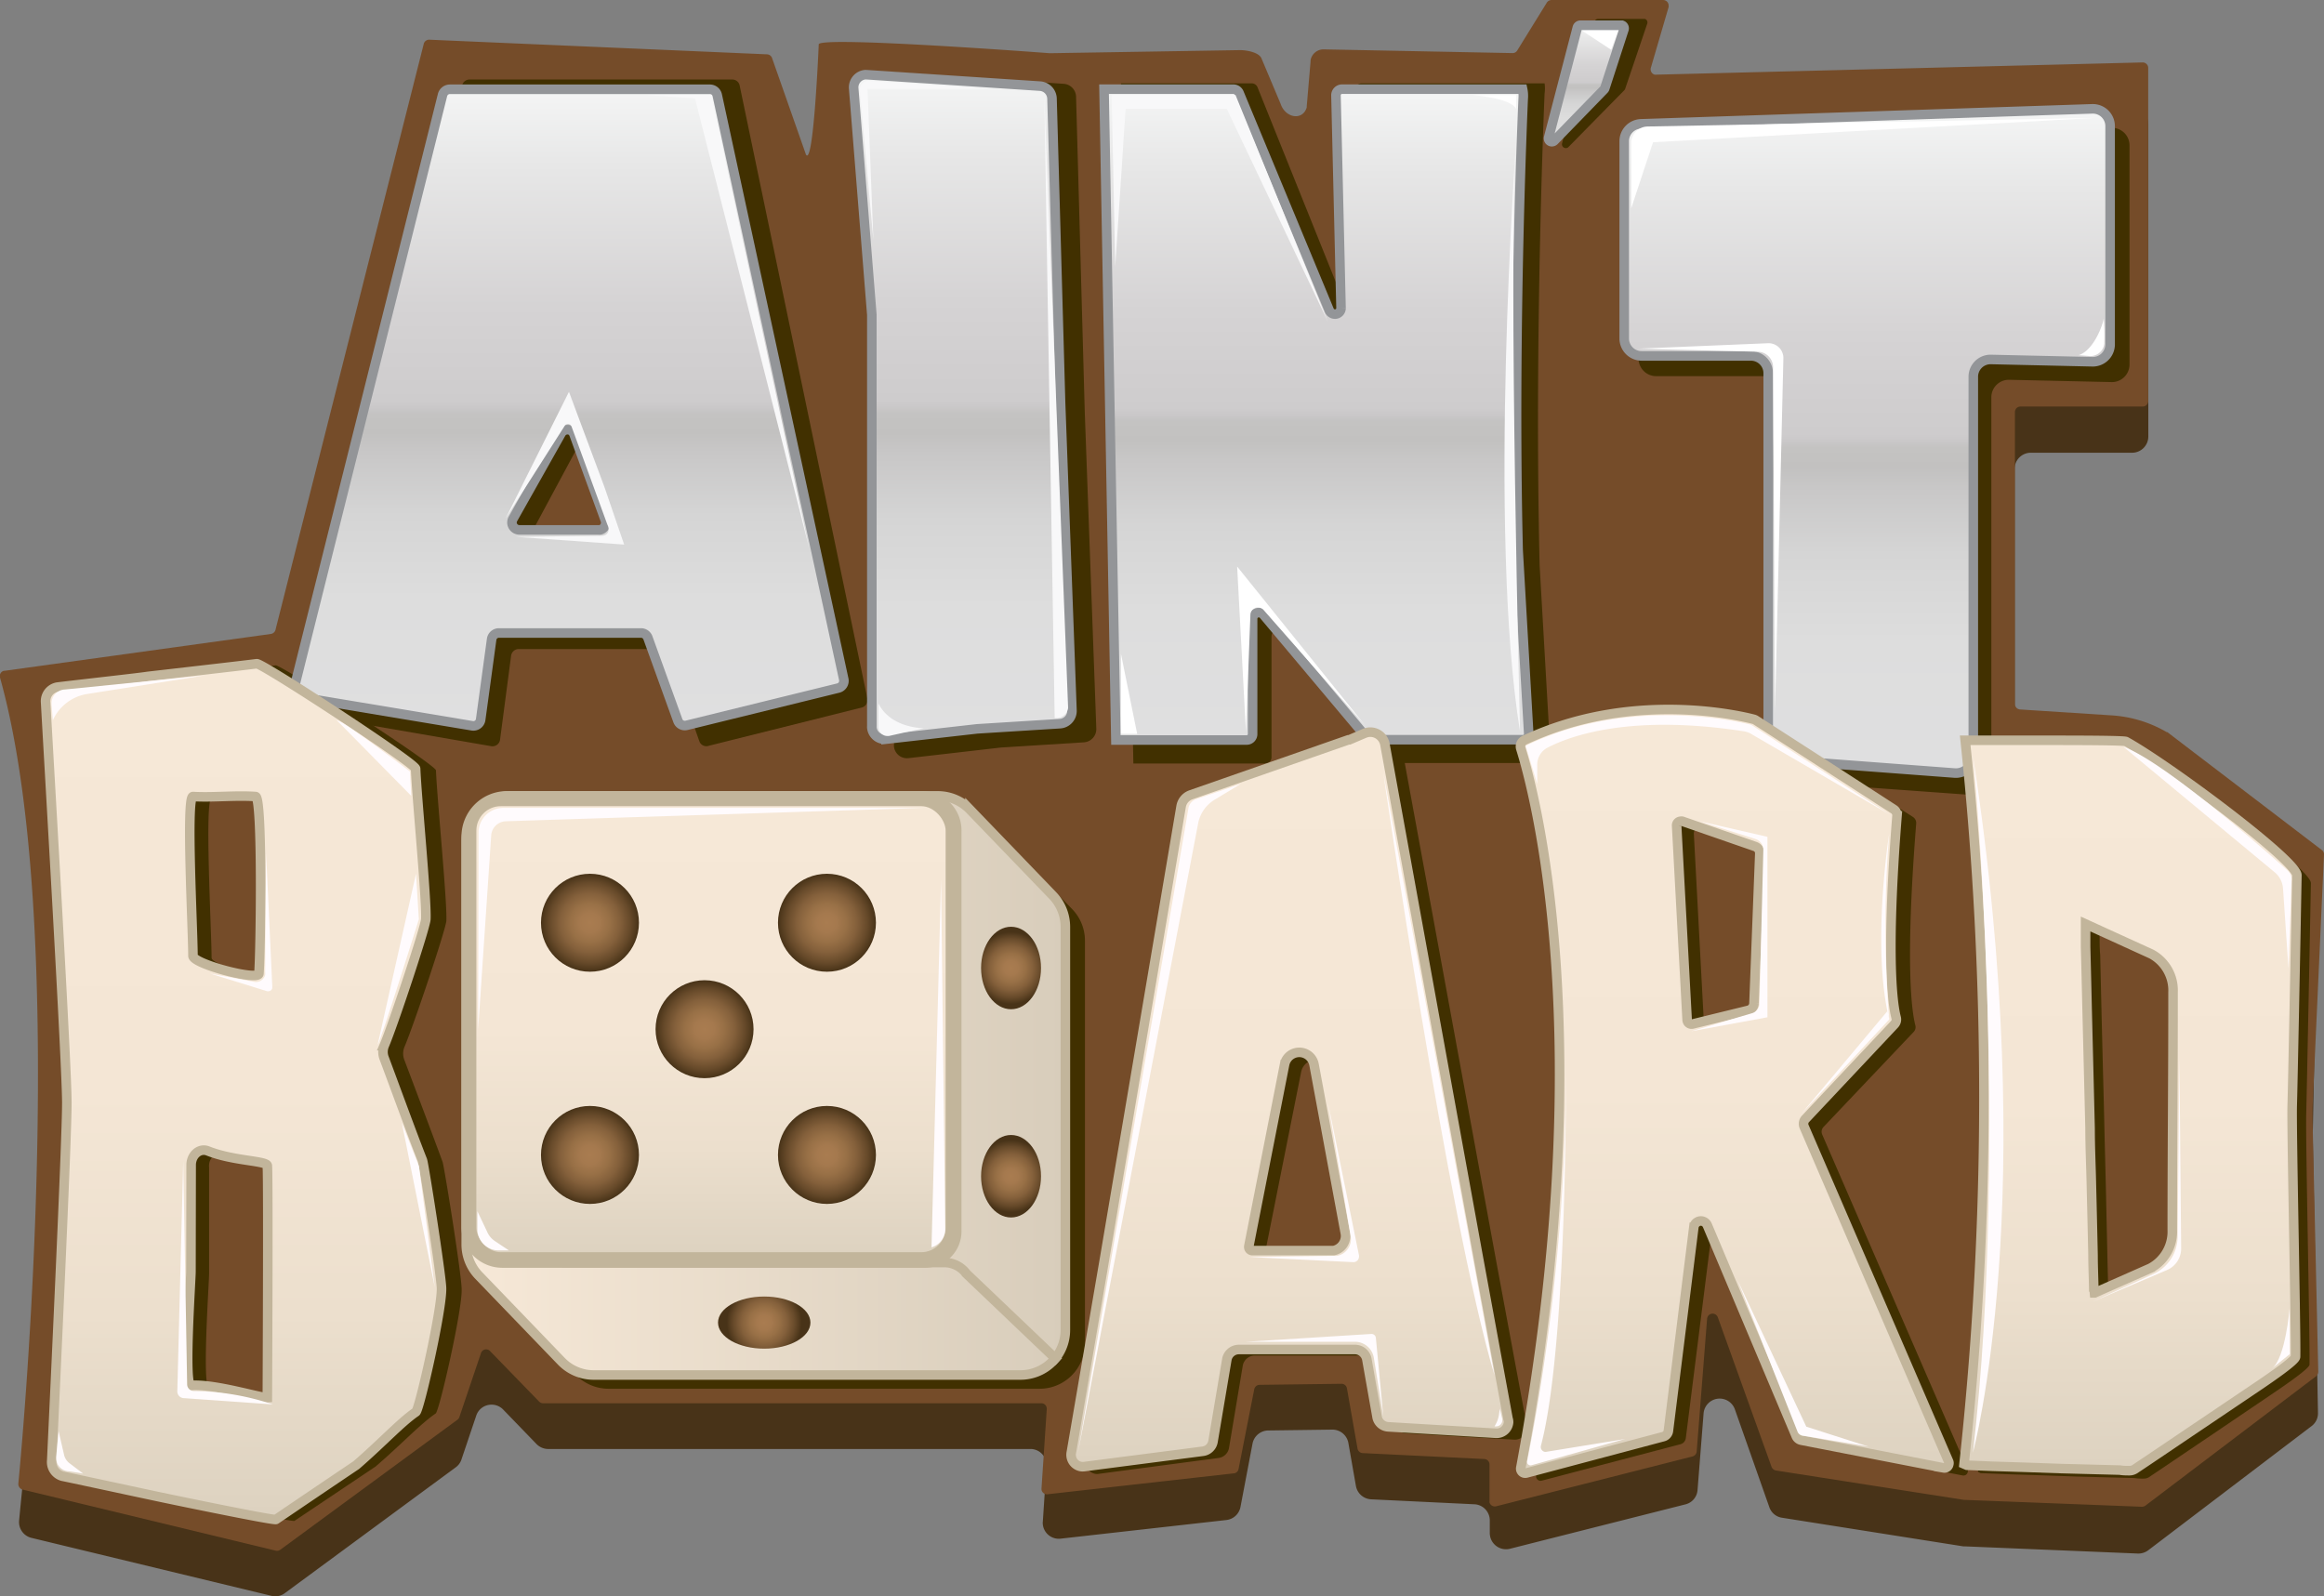 <svg id="fe96d8f8-fecc-4f9b-ab54-2f77f8c41781" dataName="Layer 1" xmlns="http://www.w3.org/2000/svg" xmlns:xlink="http://www.w3.org/1999/xlink" viewBox="0 0 243.4 167.2"><rect x="0" y="0" width="243.4" height="167.2" fill="#808080" stroke="none"/><defs><linearGradient id="f67d71a2-6c00-480e-8ce4-3c6138e6b34d" x1="114.86" y1="44.34" x2="114.86" y2="44.34" gradientTransform="matrix(1, 0, 0, -1, -3.3, 118.05)" gradientUnits="userSpaceOnUse"><stop offset="0.01" stop-color="#886441"/><stop offset="0.14" stop-color="#634522"/><stop offset="0.31" stop-color="#735229"/><stop offset="0.65" stop-color="#603b0f"/><stop offset="0.8" stop-color="#886441"/><stop offset="1" stop-color="#603b0f"/><stop offset="1" stop-color="#5f4421"/></linearGradient><linearGradient id="bcf68224-f54e-4bce-9630-a1bea7323758" x1="52.13" y1="4.33" x2="114.88" y2="4.33" gradientTransform="matrix(1, 0, 0, -1, -3.3, 118.05)" gradientUnits="userSpaceOnUse"><stop offset="0.01" stop-color="#f6e8d7"/><stop offset="1" stop-color="#d8cdbb"/></linearGradient><linearGradient id="fbedc42d-1e70-4f3e-83e6-6953ee31cd58" x1="141.17" y1="108.68" x2="141.17" y2="40.51" gradientTransform="matrix(1, 0, 0, -1, -3.3, 118.05)" gradientUnits="userSpaceOnUse"><stop offset="0.01" stop-color="#f3f4f4"/><stop offset="0.12" stop-color="#e7e7e7"/><stop offset="0.34" stop-color="#d5d3d4"/><stop offset="0.49" stop-color="#cecccd"/><stop offset="0.5" stop-color="#cac8c9"/><stop offset="0.51" stop-color="#c4c3c2"/><stop offset="0.54" stop-color="#c2c1c0"/><stop offset="0.57" stop-color="#c8c7c7"/><stop offset="0.67" stop-color="#d5d5d5"/><stop offset="0.8" stop-color="#ddd"/><stop offset="1" stop-color="#dfdfe0"/></linearGradient><linearGradient id="a511a1ca-7cfe-455f-8e6f-afee8eb86c5d" x1="62.89" y1="108.71" x2="62.89" y2="41.99" xlink:href="#fbedc42d-1e70-4f3e-83e6-6953ee31cd58"/><linearGradient id="aa3ea162-5993-41a6-8a6c-06bdfaba9257" x1="104.14" y1="110.19" x2="104.14" y2="40.59" xlink:href="#fbedc42d-1e70-4f3e-83e6-6953ee31cd58"/><linearGradient id="b70a54d2-c0a4-4a7b-baec-1b1255dfa35b" x1="169.43" y1="115.4" x2="169.43" y2="103.18" xlink:href="#fbedc42d-1e70-4f3e-83e6-6953ee31cd58"/><linearGradient id="f19132ed-566b-4338-98f7-f26739aef12f" x1="198.85" y1="106.62" x2="198.85" y2="37.09" xlink:href="#fbedc42d-1e70-4f3e-83e6-6953ee31cd58"/><radialGradient id="e46f64db-0379-4d1f-ae77-5e5d7a163db5" cx="80.04" cy="31.44" r="3.93" gradientTransform="matrix(1, 0, 0, -1, 0, 169.97)" gradientUnits="userSpaceOnUse"><stop offset="0" stop-color="#a97c50"/><stop offset="0.2" stop-color="#a5794e"/><stop offset="0.4" stop-color="#987046"/><stop offset="0.61" stop-color="#84603b"/><stop offset="0.82" stop-color="#674a2a"/><stop offset="1" stop-color="#483318"/></radialGradient><radialGradient id="fe02a67b-7d01-4545-8e1b-7b3d6beeb9f6" cx="105.89" cy="68.58" r="3.78" xlink:href="#e46f64db-0379-4d1f-ae77-5e5d7a163db5"/><radialGradient id="f3b07c20-a30f-467f-88e1-e59daa2d42c8" cx="105.89" cy="46.77" r="3.78" xlink:href="#e46f64db-0379-4d1f-ae77-5e5d7a163db5"/><linearGradient id="a49c8a93-66e8-4706-a295-c3f6df1e0fec" x1="138.38" y1="41.37" x2="138.38" y2="-35.61" gradientTransform="matrix(1, 0, 0, -1, -3.3, 118.05)" gradientUnits="userSpaceOnUse"><stop offset="0.01" stop-color="#f6e8d7"/><stop offset="0.5" stop-color="#f4e6d5"/><stop offset="0.76" stop-color="#ecdfcd"/><stop offset="0.98" stop-color="#ded3c1"/><stop offset="1" stop-color="#dcd1bf"/></linearGradient><linearGradient id="af5851ee-bf5d-4d5e-beea-9647330a68bd" x1="226.43" y1="40.48" x2="226.43" y2="-36.02" xlink:href="#a49c8a93-66e8-4706-a295-c3f6df1e0fec"/><linearGradient id="b9c6c422-5f94-4533-a9d6-2d558b8cb288" x1="28.79" y1="48.52" x2="28.79" y2="-41.12" xlink:href="#a49c8a93-66e8-4706-a295-c3f6df1e0fec"/><linearGradient id="b95e5d81-df67-46b6-af58-16dcad17f239" x1="184.98" y1="43.71" x2="184.98" y2="-36.28" xlink:href="#a49c8a93-66e8-4706-a295-c3f6df1e0fec"/><linearGradient id="ed30b557-5764-4d8a-b880-4e09ebc5e6ba" x1="74.47" y1="86.03" x2="74.47" y2="38.31" gradientTransform="matrix(1, 0, 0, -1, 0, 169.97)" xlink:href="#a49c8a93-66e8-4706-a295-c3f6df1e0fec"/><radialGradient id="a702bf41-24ef-4634-bd56-163c5aff695e" cx="86.61" cy="73.32" r="5.13" xlink:href="#e46f64db-0379-4d1f-ae77-5e5d7a163db5"/><radialGradient id="a5500efa-8ced-407b-a91e-0e8fa602bc11" cx="61.79" cy="49" r="5.13" xlink:href="#e46f64db-0379-4d1f-ae77-5e5d7a163db5"/><radialGradient id="accf4259-6a6d-420e-9291-6e5b413eecf3" cx="73.79" cy="62.17" r="5.13" xlink:href="#e46f64db-0379-4d1f-ae77-5e5d7a163db5"/><radialGradient id="faf32cf6-c05c-4d03-b5b6-ffad143e2277" cx="86.61" cy="49" r="5.13" xlink:href="#e46f64db-0379-4d1f-ae77-5e5d7a163db5"/><radialGradient id="f46b9e33-83cc-49fc-b688-dba216859a38" cx="61.79" cy="73.32" r="5.13" xlink:href="#e46f64db-0379-4d1f-ae77-5e5d7a163db5"/><radialGradient id="b04e9268-bcf7-46bc-9444-3122147893ab" cx="-18.77" cy="55.39" r="0" gradientTransform="matrix(1, 0, 0, -1, -3.3, 118.05)" gradientUnits="userSpaceOnUse"><stop offset="0.03" stop-color="#d3d1d3"/><stop offset="0.4" stop-color="#d0ced0"/><stop offset="0.71" stop-color="#c5c6c8"/><stop offset="1" stop-color="#b4b9bb"/></radialGradient></defs><g id="b0be39da-34c1-4833-af79-dfc53cf0b839" dataName="Layer 7"><path d="M29.06,70.05l15.1-59.7a1.68,1.68,0,0,1,1.72-1.3l33.7,1.45a1.71,1.71,0,0,1,1.53,1.13l3.3,9.4c.8,1.36,1.34-11.54,1.34-11.54,0-.9,24.15.92,24.15.92h.21l19.77-.31c.69,0,2,.22,2.25.88l2,4.75c.46,1.38,2.09,1.76,2.64.6a1.28,1.28,0,0,0,.13-.51l.38-4.4a1.52,1.52,0,0,1,.1-.47,1.31,1.31,0,0,1,1.26-.94l19.17.38a1.67,1.67,0,0,0,1.48-.8l2.44-4a1.64,1.64,0,0,1,1.44-.81h9.58c1.12,0-.8,4.75-1.1,5.83v1.44c-.31,1.1,2.28.55,3.42.52l48.27-1.21A1.7,1.7,0,0,1,225,13V45.75a1.7,1.7,0,0,1-1.7,1.7H212.7A1.69,1.69,0,0,0,211,49.14h0V77.53a1.69,1.69,0,0,0,1.58,1.69l8.16.53a14.87,14.87,0,0,1,6.55,2l14.63,8.58a1.68,1.68,0,0,1,.83,1.46l-.53,27.26.55,29a1.67,1.67,0,0,1-.67,1.35l-17.1,13a1.71,1.71,0,0,1-1.09.35L205.84,162h-.2l-19-3a1.66,1.66,0,0,1-1.33-1.1l-3.61-10.25a1.69,1.69,0,0,0-3.28.44l-.63,8a1.67,1.67,0,0,1-1.27,1.51l-18.38,4.65a1.7,1.7,0,0,1-2.06-1.24,1.83,1.83,0,0,1-.05-.4v-1.33a1.69,1.69,0,0,0-1.61-1.69l-10.82-.52a1.7,1.7,0,0,1-1.59-1.4l-.79-4.5a1.7,1.7,0,0,0-1.69-1.4l-6.71.09a1.7,1.7,0,0,0-1.64,1.38l-1.26,6.63a1.7,1.7,0,0,1-1.48,1.37l-17.35,1.95a1.68,1.68,0,0,1-1.87-1.48,1.15,1.15,0,0,1,0-.32l.38-5.78a1.69,1.69,0,0,0-1.57-1.81H57.41a1.73,1.73,0,0,1-1.21-.51l-3.5-3.62a1.7,1.7,0,0,0-2.39-.05,1.68,1.68,0,0,0-.43.68l-1.55,4.6a1.65,1.65,0,0,1-.6.82L29.83,166.9a1.66,1.66,0,0,1-1.4.28L3.3,161.11A1.7,1.7,0,0,1,2,159.31c.83-9,6.33-56.41-.16-81.56-.26-1-1.11-2.7-.1-2.84l26-3.59A1.68,1.68,0,0,0,29.06,70.05Z" transform="translate(0 -0.03)" fill="#483318"/><path d="M28.87,65.93,44.38,4.63A.58.58,0,0,1,45,4.19L80.33,5.72a.58.58,0,0,1,.53.39l3.55,10.11c.8,1.35,1.34-11.54,1.34-11.54,0-.91,24.15.92,24.15.92h.21l19.77-.32c.69,0,2,.23,2.25.89l2,4.75c.49,1.46,2.29,1.8,2.73.36v-.12l.4-4.69V6.35a1.38,1.38,0,0,1,1.33-1.15l19.81.39a.57.57,0,0,0,.51-.28l3.09-5a.61.61,0,0,1,.5-.28h11.68a.58.58,0,0,1,.58.6.68.68,0,0,1,0,.14L172.9,7.13a.58.58,0,0,0,.4.72l.17,0,50.92-1.28a.58.58,0,0,1,.6.56v34.9a.58.58,0,0,1-.58.58h-12.8a.58.58,0,0,0-.58.58h0V73.76a.58.58,0,0,0,.54.58l9.6.62a13.09,13.09,0,0,1,5.77,1.76H227l16.18,12.35a.55.55,0,0,1,.22.46l-1.2,26.52v1.26l.6,26.42a.6.6,0,0,1-.23.45L224.7,157.73a.63.63,0,0,1-.37.12l-18.55-.72h-.08L186,154.05a.61.61,0,0,1-.46-.38L179.91,138a.58.58,0,0,0-.75-.34.59.59,0,0,0-.37.49l-1.09,13.91a.59.59,0,0,1-.44.52l-20.56,5.22a.58.58,0,0,1-.7-.4.88.88,0,0,1,0-.16v-3.81a.57.57,0,0,0-.55-.58l-12.73-.62a.58.58,0,0,1-.54-.47l-1.11-6.31a.58.58,0,0,0-.58-.48l-8.57.11a.58.58,0,0,0-.56.47l-1.64,8.34a.55.55,0,0,1-.5.46l-19.5,2.19a.57.57,0,0,1-.64-.49v-.12l.55-8.3a.57.57,0,0,0-.52-.62H56.88a.58.58,0,0,1-.41-.17l-5.11-5.26a.57.57,0,0,0-1,.22l-2.25,6.66a.58.58,0,0,1-.21.28L29.36,162.35a.59.59,0,0,1-.48.1l-26.51-6.4a.6.6,0,0,1-.45-.62C2.47,149.74,7.26,96.85,0,71a.57.57,0,0,1,.4-.71l.08,0,27.89-3.86A.59.59,0,0,0,28.87,65.93Z" transform="translate(0 -0.03)" fill="#754c29"/><path d="M111.56,73.71" transform="translate(0 -0.03)" fill="url(#f67d71a2-6c00-480e-8ce4-3c6138e6b34d)"/></g><g id="bebb8fbf-dc78-4448-a825-cf6ae5d7ddb1" dataName="Layer 6"><path d="M100.13,84.83H55a4.74,4.74,0,0,0-4.77,4.71h0v42.27a4.69,4.69,0,0,0,1.34,3.24l8.75,9a4.8,4.8,0,0,0,3.43,1.44h45.12a4.75,4.75,0,0,0,4.76-4.71V98.54a4.73,4.73,0,0,0-1.33-3.28l-8.76-9A4.79,4.79,0,0,0,100.13,84.83Z" transform="translate(0 -0.03)" fill="#413000"/><path d="M159.9,149.33l-3.13-16.84h0l-9.88-53.82A1.59,1.59,0,0,0,145,77.41a1.39,1.39,0,0,0-.33.1l-1.58.68H143L126.35,84a1.62,1.62,0,0,0-1,1.22l-8.09,47.28h0l-3.56,20.44a1.26,1.26,0,0,0,1,1.46,1,1,0,0,0,.39,0l12.53-1.66a1.28,1.28,0,0,0,1.09-1l1.45-8.67a1.29,1.29,0,0,1,1.26-1.06H143.7a1.28,1.28,0,0,1,1.26,1l1.09,6.1a1.28,1.28,0,0,0,1.18,1.05l11.32.66a1.27,1.27,0,0,0,1.37-1.16A1.45,1.45,0,0,0,159.9,149.33Zm-20.5-37.06,3.3,17.64a1.57,1.57,0,0,1-1.26,1.82,1.43,1.43,0,0,1-.29,0h-8.28a.38.38,0,0,1-.38-.38s0,0,0-.07l3.79-19a1.59,1.59,0,0,1,3.11,0Z" transform="translate(0 -0.03)" fill="#413000"/><path d="M207.16,154.2a355.68,355.68,0,0,0,.12-75.8h8.55c2.53,0,8.08,0,8.3.13,4.6,2.55,17.92,12.52,17.9,14-.12,6.21-.45,22.77-.49,24.14-.08,2.58.4,23.78.34,26.3,0,.39-2.59,2.17-3.73,2.94l-6.66,4.51c-2.14,1.44-4.28,2.9-6.42,4.33a1,1,0,0,1-.56.15,5.65,5.65,0,0,1-1-.06l-6.15-.16-3.7-.13-3.51-.11-2.71-.11Zm13.67-17.92,5.86-2.59a4.3,4.3,0,0,0,2.28-4c0-8.32.09-16.61.08-24.9a4.31,4.31,0,0,0-2.26-4l-6.89-3.15a4.69,4.69,0,0,0,0,.53c0,.62,0,1.24.06,1.86l.15,6.5.15,6q.09,3.24.16,6.5l.15,6c.05,2.42.11,4.85.16,7.28l.09,3.61A1.47,1.47,0,0,0,220.83,136.28Z" transform="translate(0 -0.03)" fill="#413000"/><path d="M6.6,73.86A1.51,1.51,0,0,1,7.79,72.2l9.55-1.15c1.5-.18,10.15-1.16,11.53-1.33.59-.07,16.77,10.41,16.79,11,.12,3,1.18,13.71,1.09,15.73,0,.77-3.5,11.19-4.4,13.26a1.82,1.82,0,0,0,0,1.34c.8,2.12,3.08,8.15,4,10.67.17.45,2,11.83,2,13.36.08,2.14-2.34,12.74-2.72,13-1.57,1.06-3.63,3.27-6.3,5.56l-8.49,5.69c-.21.14-11.79-2.24-13.17-2.53-1.11-.23-6.94-1.48-9.45-2a1.54,1.54,0,0,1-1.09-1.62c.3-6.41,1.63-33.53,1.6-37.45S7,81.05,6.6,73.86Zm15.3,59.58c0,.91-.77,12,0,11.93,2.5-.2,7.44,1.33,8.06,1.28,0,0,.1-22.79,0-24.28,0-.55-3.57-.49-6.29-1.56a1.38,1.38,0,0,0-1.72.92,1.51,1.51,0,0,0-.05.56Zm7.24-31.24c.19-2.6.39-18.48-.36-18.54-2.12-.15-4.5.13-6.62,0-.76,0,0,14,0,16.69C22.16,101.2,29.08,103.05,29.14,102.2Z" transform="translate(0 -0.03)" fill="#413000"/><path d="M191,118.05l9.42-9.93a.73.73,0,0,0,.18-.7c-.33-1.25-1.11-6,.09-21.14a.75.75,0,0,0-.34-.68c-1.82-1.17-9.87-6.33-14.59-9.34a1,1,0,0,0-.21-.09c-1.25-.33-12.82-3.12-24.26,2.18h0a.74.74,0,0,0-.4.89c1.34,4.21,8.52,30.06,0,75.33a.47.47,0,0,0,.35.55.54.54,0,0,0,.22,0L176,151.3a.76.76,0,0,0,.56-.63l2.68-21.31a.74.74,0,0,1,.84-.64.73.73,0,0,1,.59.44L190,151.23a.75.75,0,0,0,.55.44l15,2.9a.46.46,0,0,0,.51-.64l-15.22-35.08A.73.73,0,0,1,191,118.05Zm-12.52-10.37L177.4,87.33a.46.46,0,0,1,.43-.48.37.37,0,0,1,.18,0l7.67,2.64a.72.72,0,0,1,.51.73l-.64,15.81a.76.76,0,0,1-.57.7l-5.9,1.43a.46.46,0,0,1-.56-.34.53.53,0,0,1,0-.13Z" transform="translate(0 -0.03)" fill="#413000"/><path d="M161.25,59.23c-.58-24.16.52-49.41.52-49.41h0a3.76,3.76,0,0,0,0-1.06H142.61a.64.64,0,0,0-.65.63v0l.53,23.28a.64.64,0,0,1-1.24.25L131.7,9.16a.66.66,0,0,0-.6-.4H117.4L118.7,80h13.83a.65.65,0,0,0,.64-.65V66.68a.64.64,0,0,1,.66-.64.62.62,0,0,1,.49.23l10.93,13.44a.65.65,0,0,0,.5.24h16a.65.65,0,0,0,.65-.65v0Z" transform="translate(0 -0.03)" fill="#413000"/><path d="M74.25,78.14l16-4a.81.81,0,0,0,.58-1h0L77.47,9a.78.78,0,0,0-.76-.64H49.16a.79.79,0,0,0-.76.62L32.7,74.05a.82.82,0,0,0,.58,1h0l18.19,3.14a.8.8,0,0,0,.9-.67v0l1.16-8.81a.81.81,0,0,1,.78-.7h15a.78.78,0,0,1,.74.53l3.19,9.12A.78.78,0,0,0,74.25,78.14ZM55.81,55.57l5.12-9.52a.76.76,0,0,1,1-.33.74.74,0,0,1,.38.45l3.35,9.52a.81.81,0,0,1-.48,1,.75.75,0,0,1-.26.05H56.49a.82.82,0,0,1-.78-.86A.88.88,0,0,1,55.81,55.57Z" transform="translate(0 -0.03)" fill="#413000"/><path d="M93.15,7.56l18.27,1.25a1.39,1.39,0,0,1,1.28,1.35l.91,33,1.21,33.18a1.39,1.39,0,0,1-1.27,1.44l-8.75.55-9.65,1.11a1.37,1.37,0,0,1-1.52-1.2,1.21,1.21,0,0,1,0-.19V33.58L91.7,9.05A1.38,1.38,0,0,1,93,7.56Z" transform="translate(0 -0.03)" fill="#413000"/><path d="M167,2.27l-3.4,12.78a.4.4,0,0,0,.29.48.38.38,0,0,0,.39-.11l5.84-5.94a.38.38,0,0,0,.09-.15l2.31-6.82a.39.39,0,0,0-.24-.5l-.14,0h-4.75A.41.41,0,0,0,167,2.27Z" transform="translate(0 -0.03)" fill="#413000"/><path d="M171.61,16.78V37.6a1.85,1.85,0,0,0,1.84,1.83H185a1.83,1.83,0,0,1,1.84,1.82h0V80.18A1.84,1.84,0,0,0,188.56,82l18,1.3a1.84,1.84,0,0,0,2-1.67.76.76,0,0,0,0-.15V41.64a1.83,1.83,0,0,1,1.83-1.83h.05l10.71.24a1.84,1.84,0,0,0,1.88-1.8v-23a1.83,1.83,0,0,0-1.85-1.83h-.05L173.39,15A1.83,1.83,0,0,0,171.61,16.78Z" transform="translate(0 -0.03)" fill="#413000"/><path d="M98.2,83.39H53.55a4.72,4.72,0,0,0-4.72,4.72h0v42.26a4.7,4.7,0,0,0,1.32,3.27l8.67,9a4.7,4.7,0,0,0,3.39,1.41h44.65a4.71,4.71,0,0,0,4.72-4.7h0V97.1a4.74,4.74,0,0,0-1.32-3.27l-8.67-9A4.71,4.71,0,0,0,98.2,83.39Z" transform="translate(0 -0.03)" stroke="#c2b59b" stroke-miterlimit="10" fill="url(#bcf68224-f54e-4bce-9630-a1bea7323758)"/><path d="M48.83,128.49V87.65a4.26,4.26,0,0,1,4.26-4.26H96.58A3.62,3.62,0,0,1,100.2,87V129a3.32,3.32,0,0,1-3.32,3.32H52.61A3.78,3.78,0,0,1,48.83,128.49Z" transform="translate(0 -0.03)" fill="none" stroke="#c2b59b" stroke-miterlimit="10"/><path d="M110.89,142.66l-9.67-9.22A2.89,2.89,0,0,0,99,132.27H58.87" transform="translate(0 -0.03)" fill="none" stroke="#c2b59b" stroke-miterlimit="10"/><path d="M159,57.68c-.57-23.14.53-47.31.53-47.31h0a3.37,3.37,0,0,0-.06-1H140.56a.64.64,0,0,0-.64.64l.53,22.29a.63.63,0,0,1-.65.63.64.64,0,0,1-.58-.39L129.77,9.76a.65.65,0,0,0-.59-.39H115.63l1.24,68.17h13.68a.62.62,0,0,0,.64-.6h0V64.81a.65.65,0,0,1,.68-.61.67.67,0,0,1,.46.22l10.81,12.87a.68.68,0,0,0,.5.22h15.83a.62.62,0,0,0,.64-.6v0Z" transform="translate(0 -0.03)" stroke="#939598" stroke-miterlimit="10" fill="url(#fbedc42d-1e70-4f3e-83e6-6953ee31cd58)"/><path d="M71.92,76,87.79,72.1a.78.78,0,0,0,.58-.92L75.12,10a.79.79,0,0,0-.76-.62H47.1a.8.8,0,0,0-.75.59L30.82,72.05a.77.77,0,0,0,.52,1,.35.35,0,0,0,.11,0l18,3a.77.77,0,0,0,.89-.63v0L51.49,67a.77.77,0,0,1,.77-.67H67.13a.77.77,0,0,1,.73.51L71,75.53A.77.77,0,0,0,71.92,76ZM53.7,54.42l5.07-9a.78.78,0,0,1,1-.31.8.8,0,0,1,.35.42l3.28,9a.78.78,0,0,1-.53,1,.64.64,0,0,1-.2,0H54.36a.78.78,0,0,1-.74-.8A.84.84,0,0,1,53.7,54.42Z" transform="translate(0 -0.03)" stroke="#939598" stroke-miterlimit="10" fill="url(#a511a1ca-7cfe-455f-8e6f-afee8eb86c5d)"/><path d="M90.84,7.86l18.08,1.19a1.35,1.35,0,0,1,1.26,1.3l.9,31.93,1.19,32.16A1.34,1.34,0,0,1,111,75.83l-8.65.54-9.55,1.08a1.35,1.35,0,0,1-1.49-1.19.76.76,0,0,1,0-.15V33l-1.9-23.7a1.34,1.34,0,0,1,1.22-1.45Z" transform="translate(0 -0.03)" stroke="#939598" stroke-miterlimit="10" fill="url(#aa3ea162-5993-41a6-8a6c-06bdfaba9257)"/><path d="M165.2,2.92l-3,11.5a.35.35,0,0,0,.23.44.36.36,0,0,0,.37-.11L168,9.4a.35.35,0,0,0,.08-.13l2-6.15a.35.35,0,0,0-.21-.45l-.13,0h-4.21A.34.34,0,0,0,165.2,2.92Z" transform="translate(0 -0.03)" stroke="#939598" stroke-miterlimit="10" fill="url(#b70a54d2-c0a4-4a7b-baec-1b1255dfa35b)"/><path d="M170.11,14.77V35.48a1.83,1.83,0,0,0,1.82,1.83h11.44a1.81,1.81,0,0,1,1.82,1.82h0V77.84a1.82,1.82,0,0,0,1.69,1.82L204.72,81a1.83,1.83,0,0,0,1.95-1.69V39.5a1.81,1.81,0,0,1,1.82-1.82h0l10.59.24A1.82,1.82,0,0,0,221,36.14V13.25a1.81,1.81,0,0,0-1.82-1.82h-.06L171.87,13A1.82,1.82,0,0,0,170.11,14.77Z" transform="translate(0 -0.03)" stroke="#939598" stroke-miterlimit="10" fill="url(#f19132ed-566b-4338-98f7-f26739aef12f)"/><path d="M3.07,85.34" transform="translate(0 -0.03)" fill="#f0daac"/><ellipse cx="80.04" cy="138.53" rx="4.84" ry="2.73" fill="url(#e46f64db-0379-4d1f-ae77-5e5d7a163db5)"/><ellipse cx="105.89" cy="101.39" rx="3.14" ry="4.32" fill="url(#fe02a67b-7d01-4545-8e1b-7b3d6beeb9f6)"/><ellipse cx="105.89" cy="123.2" rx="3.14" ry="4.32" fill="url(#f3b07c20-a30f-467f-88e1-e59daa2d42c8)"/><path d="M157.94,148.63l-3.1-16.84h0L145.05,78a1.56,1.56,0,0,0-1.81-1.26,2,2,0,0,0-.35.11l-1.57.67-.1,0L124.7,83.29a1.57,1.57,0,0,0-1,1.21l-8,47.28h0l-3.5,20.4a1.25,1.25,0,0,0,1,1.46,1.28,1.28,0,0,0,.39,0l12.37-1.6a1.24,1.24,0,0,0,1.08-1l1.46-8.66a1.28,1.28,0,0,1,1.25-1H141.9a1.27,1.27,0,0,1,1.25,1l1.08,6.1a1.26,1.26,0,0,0,1.17,1l11.22.67A1.26,1.26,0,0,0,158,149,1.1,1.1,0,0,0,157.94,148.63Zm-20.31-37.06,3.27,17.63a1.56,1.56,0,0,1-1.24,1.82l-.3,0h-8.19a.38.38,0,0,1-.38-.36s0-.05,0-.08l3.75-19.06a1.57,1.57,0,0,1,3.08,0Z" transform="translate(0 -0.03)" stroke="#c2b59b" stroke-miterlimit="10" fill="url(#a49c8a93-66e8-4706-a295-c3f6df1e0fec)"/><path d="M205.7,153.37a355.68,355.68,0,0,0,.12-75.8h8.54c2.54,0,8.09,0,8.31.13,4.59,2.55,17.92,12.52,17.89,14-.11,6.21-.44,22.77-.49,24.14-.07,2.58.41,23.78.35,26.3,0,.39-2.6,2.17-3.73,2.94L230,149.59c-2.14,1.44-4.28,2.9-6.43,4.33a1.06,1.06,0,0,1-.55.15c-.33,0-.66,0-1-.06l-6.15-.16-3.7-.13-3.51-.11L206,153.5Zm13.67-17.92,5.85-2.59a4.33,4.33,0,0,0,2.29-4c0-8.32.09-16.61.08-24.9a4.33,4.33,0,0,0-2.26-4l-6.9-3.15v.53c0,.62,0,1.24,0,1.86.06,2.17.11,4.33.16,6.5l.15,6q.08,3.24.16,6.5c0,2,.1,4,.14,6q.09,3.63.17,7.28c0,1.2.06,2.41.08,3.61a1.77,1.77,0,0,1,.07.36Z" transform="translate(0 -0.03)" stroke="#c2b59b" stroke-miterlimit="10" fill="url(#af5851ee-bf5d-4d5e-beea-9647330a68bd)"/><path d="M4.78,73.63A1.5,1.5,0,0,1,6,72c2.7-.33,8.78-1,9.46-1.12,1.49-.17,10.05-1.15,11.43-1.33.58-.07,16.62,10.42,16.64,11,.12,3,1.17,13.72,1.07,15.74,0,.76-3.46,11.19-4.36,13.26a1.8,1.8,0,0,0,0,1.33c.8,2.13,3,8.15,4,10.67.17.45,1.94,11.84,2,13.37.09,2.14-2.31,12.74-2.68,13-1.56,1.06-3.6,3.28-6.25,5.57q-4.22,2.84-8.41,5.69c-.21.14-11.69-2.24-13-2.53-1.1-.23-6.88-1.48-9.37-2A1.54,1.54,0,0,1,5.42,153C5.72,146.6,7,119.48,7,115.56S5.18,80.82,4.78,73.63ZM20,133.22c0,.9-.77,12,0,11.92,2.48-.19,7.37,1.34,8,1.28,0,0,.11-22.78,0-24.28,0-.55-3.53-.48-6.23-1.56-.86-.34-1.75.41-1.75,1.48ZM27.12,102c.19-2.6.39-18.49-.35-18.54-2.1-.15-4.46.12-6.56,0-.75,0,0,14,0,16.68C20.2,101,27.07,102.81,27.12,102Z" transform="translate(0 -0.03)" stroke="#c2b59b" stroke-miterlimit="10" fill="url(#b9c6c422-5f94-4533-a9d6-2d558b8cb288)"/><path d="M189.07,117.25l9.34-9.93a.73.73,0,0,0,.18-.7c-.33-1.25-1.1-6,.09-21.14a.75.75,0,0,0-.34-.68c-1.8-1.17-9.78-6.33-14.46-9.34a.72.72,0,0,0-.2-.09c-1.25-.33-12.71-3.12-24,2.18h0a.73.73,0,0,0-.4.89c1.32,4.21,8.44,30.06,0,75.33a.47.47,0,0,0,.35.55.54.54,0,0,0,.22,0l14.34-3.81a.72.72,0,0,0,.55-.63l2.66-21.31a.75.75,0,0,1,.82-.65.76.76,0,0,1,.6.46l9.3,22.06a.73.73,0,0,0,.54.44l14.91,2.9a.46.46,0,0,0,.53-.37.42.42,0,0,0,0-.27l-15.14-35.08A.76.76,0,0,1,189.07,117.25ZM176.7,106.88l-1.1-20.35a.44.44,0,0,1,.41-.48.4.4,0,0,1,.19,0l7.61,2.64a.74.74,0,0,1,.5.73l-.61,15.73a.78.78,0,0,1-.57.7l-5.84,1.43a.46.46,0,0,1-.57-.31A.43.43,0,0,1,176.7,106.88Z" transform="translate(0 -0.03)" stroke="#c2b59b" stroke-miterlimit="10" fill="url(#b95e5d81-df67-46b6-af58-16dcad17f239)"/><path d="M184.7,81.23" transform="translate(0 -0.03)" fill="#726658"/><path d="M100.2,132.27" transform="translate(0 -0.03)" fill="none" stroke="#c2b59b" stroke-miterlimit="10" stroke-width="5"/><path d="M111.58,144.05" transform="translate(0 -0.03)" fill="none" stroke="#c2b59b" stroke-miterlimit="10" stroke-width="5"/><rect x="49.39" y="83.94" width="50.15" height="47.72" rx="3.06" stroke="#c2b59b" stroke-miterlimit="10" fill="url(#ed30b557-5764-4d8a-b880-4e09ebc5e6ba)"/><circle cx="86.61" cy="96.65" r="5.13" fill="url(#a702bf41-24ef-4634-bd56-163c5aff695e)"/><circle cx="61.79" cy="120.97" r="5.13" fill="url(#a5500efa-8ced-407b-a91e-0e8fa602bc11)"/><circle cx="73.79" cy="107.8" r="5.13" fill="url(#accf4259-6a6d-420e-9291-6e5b413eecf3)"/><circle cx="86.61" cy="120.97" r="5.13" fill="url(#faf32cf6-c05c-4d03-b5b6-ffad143e2277)"/><circle cx="61.79" cy="96.65" r="5.13" fill="url(#f46b9e33-83cc-49fc-b688-dba216859a38)"/><path d="M-22.07,62.66" transform="translate(0 -0.03)" fill="url(#b04e9268-bcf7-46bc-9444-3122147893ab)"/></g><g id="ace414e4-1e49-43d7-b921-5e553600dc7d" dataName="Layer 5"><polygon points="67.68 9.95 72.79 10.31 84.75 57.42 74.52 9.95 67.68 9.95" fill="#f8f8f9"/><path d="M63,56.15l-9,.11,11.37.81L63.29,51l-3.7-9.93-6.65,13.3,6.21-9.75a.41.41,0,0,1,.57-.09.49.49,0,0,1,.14.18l2.49,6.81L63.62,55C63.9,55.55,63.7,56.14,63,56.15Z" transform="translate(0 -0.03)" fill="#f8f8f9"/><path d="M91.47,25.17,90.86,9.34h13L91.05,8.5a.92.92,0,0,0-1,.83.49.49,0,0,0,0,.17Z" transform="translate(0 -0.03)" fill="#f8f8f9"/><path d="M92,73.71v2.47a.94.94,0,0,0,.94.94h.15l3.66-.82S93.33,76.35,92,73.71Z" transform="translate(0 -0.03)" fill="#f8f8f9"/><path d="M109.37,10l1.09,65.23h0a1.23,1.23,0,0,0,1.4-1,1.69,1.69,0,0,0,0-.23Z" transform="translate(0 -0.03)" fill="#f8f8f9"/><polyline points="116.8 27.93 117.89 11.39 128.48 11.39 139.07 33.68 129.4 9.95 116.43 9.95" fill="#f8f8f9"/><path d="M154.28,10s4,.28,4.51,1.45V10Z" transform="translate(0 -0.03)" fill="#fff"/><polygon points="117.4 68.47 119.1 76.87 117.4 76.87 117.4 68.47" fill="#fff"/><path d="M158.79,14.86s-3,40.85.41,61.8C159.2,76.66,157.94,27.57,158.79,14.86Z" transform="translate(0 -0.03)" fill="#f8f8f9"/><path d="M130.49,76.66l-.92-17.29L143,76.05,132.34,63.92a.79.79,0,0,0-1.12-.07.82.82,0,0,0-.26.56Z" transform="translate(0 -0.03)" fill="#fff"/><polygon points="165.71 3.22 168.75 5.22 169.47 3.22 165.71 3.22" fill="#fff"/><path d="M170.84,21.85l2.29-6.92,46.28-2.55-46.86.9a1.75,1.75,0,0,0-1.71,1.77Z" transform="translate(0 -0.03)" fill="#fff"/><path d="M220.33,33.41c-.19,1-1.19,3.39-2.63,3.82l1.13.09A1.46,1.46,0,0,0,220.39,36v-.14A19.72,19.72,0,0,0,220.33,33.41Z" transform="translate(0 -0.03)" fill="#fff"/><path d="M171.57,36.55l13.6-.57a1.55,1.55,0,0,1,1.61,1.49v.09l-.88,37.15-.2-36.22a1.62,1.62,0,0,0-1.58-1.62Z" transform="translate(0 -0.03)" fill="#fff"/><path d="M5.54,75.46h0a4.76,4.76,0,0,1,3.59-2.74l12.21-1.93L6.78,72.25A1.45,1.45,0,0,0,5.4,73.77a.22.22,0,0,1,0,.08Z" transform="translate(0 -0.03)" fill="#fffbfd"/><path d="M35.26,75.46l7.81,7.93-.14-2.56S36,75.53,35.26,75.46Z" transform="translate(0 -0.03)" fill="#fffbfd"/><path d="M27.87,89.42l.65,14a.4.4,0,0,1-.38.43.32.32,0,0,1-.17,0L22,102l4.54.85a1,1,0,0,0,1.23-.69,1.1,1.1,0,0,0,0-.31Z" transform="translate(0 -0.03)" fill="#fffbfd"/><path d="M43.57,91.55l.3,4.77s-4,12.78-4.32,13.15Z" transform="translate(0 -0.03)" fill="#fffbfd"/><polygon points="42.09 117.62 45.54 134.85 43.88 122.15 42.09 117.62" fill="#fffbfd"/><path d="M19.19,121.64l-.62,24.11a.7.7,0,0,0,.65.72l9.36.66a26.79,26.79,0,0,0-8.28-1.4.71.71,0,0,1-.7-.69Z" transform="translate(0 -0.03)" fill="#fffbfd"/><path d="M6.14,149.94l.57,2.47a1.53,1.53,0,0,0,.57.88l1.42,1.08-1.43-.23a1.39,1.39,0,0,1-1.39-1.39c0-.05,0-.09,0-.13Z" transform="translate(0 -0.03)" fill="#fffbfd"/><path d="M50.08,107.83l1.37-20.35A1.59,1.59,0,0,1,53,86.05l43.71-1.4h-44a2.59,2.59,0,0,0-2.59,2.57h0Z" transform="translate(0 -0.03)" fill="#fffbfd"/><path d="M50,126.9,51,129a2.23,2.23,0,0,0,.8,1l1.5,1h-1A2.23,2.23,0,0,1,50,128.82h0Z" transform="translate(0 -0.03)" fill="#fffbfd"/><path d="M98.56,92.21l-1,38.47h0A2,2,0,0,0,99,128.76Z" transform="translate(0 -0.03)" fill="#fffbfd"/><path d="M55,103.2" transform="translate(0 -0.03)" fill="#fffbfd"/><path d="M112.9,152.19l12.59-65.94a3.7,3.7,0,0,1,1.71-2.45l2.74-1.66-4.66,1.59a1.23,1.23,0,0,0-.82,1Z" transform="translate(0 -0.03)" fill="#fffbfd"/><path d="M130.49,140.57l13.12-.82a.46.46,0,0,1,.49.42l.78,8.22-1-6.17a2,2,0,0,0-2-1.65Z" transform="translate(0 -0.03)" fill="#fffbfd"/><path d="M157.08,147.59l-.09.62a3,3,0,0,1-.34,1l-.12.22h.17a.64.64,0,0,0,.64-.64.49.49,0,0,0,0-.12Z" transform="translate(0 -0.03)" fill="#fffbfd"/><path d="M130.79,131.69l10.92.54a.58.58,0,0,0,.62-.55.47.47,0,0,0,0-.17l-3.25-16,2.38,14a1.77,1.77,0,0,1-1.44,2.06,1.73,1.73,0,0,1-.32,0Z" transform="translate(0 -0.03)" fill="#fffbfd"/><path d="M144.88,81s6.71,46.53,11.65,63.1Z" transform="translate(0 -0.03)" fill="#fffbfd"/><path d="M161,82.14v-2a2,2,0,0,1,1.1-1.81c2.35-1.22,8.67-3.54,20.55-1.7a2.06,2.06,0,0,1,.72.25l14.51,8.45-14.48-9.39s-12.3-3.33-23.62,2.21Z" transform="translate(0 -0.03)" fill="#fffbfd"/><path d="M197.86,87.36s-1.87,11.77,0,19.44A121.32,121.32,0,0,1,197.86,87.36Z" transform="translate(0 -0.03)" fill="#fffbfd"/><polygon points="188.69 116.63 197.68 105.9 197.87 106.77 188.69 116.63" fill="#fffbfd"/><path d="M177.11,108.05l8-1.47V87.68L178,86.05l5.84,1.85a1.2,1.2,0,0,1,.84,1.15l-.4,16.1a1.06,1.06,0,0,1-.77,1Z" transform="translate(0 -0.03)" fill="#fffbfd"/><path d="M164,111.3s.23,29.37-2.61,40.15a.52.52,0,0,0,.37.64.5.5,0,0,0,.21,0l8.24-1.34-9.8,2.75a.37.37,0,0,1-.47-.43A210.81,210.81,0,0,0,164,111.3Z" transform="translate(0 -0.03)" fill="#fffbfd"/><path d="M182,134.15l7.18,15.31,6.51,2.09-6.92-1.15a.66.66,0,0,1-.51-.42Z" transform="translate(0 -0.03)" fill="#fffbfd"/><path d="M206.63,152.19s7.2-26.44,0-73C206.7,79.14,210.46,119.2,206.63,152.19Z" transform="translate(0 -0.03)" fill="#fffbfd"/><path d="M222.42,78.27l15.8,13.11a2.42,2.42,0,0,1,.89,1.74l.57,8.34L240,92.2a1.26,1.26,0,0,0-.42-1C237.28,89.14,226.57,79.73,222.42,78.27Z" transform="translate(0 -0.03)" fill="#fffbfd"/><path d="M219.14,136.38l7.83-3.33a2.45,2.45,0,0,0,1.47-2.24l-.18-20-.19,18.78a4.32,4.32,0,0,1-2.51,3.87Z" transform="translate(0 -0.03)" fill="#fffbfd"/><path d="M239.79,137.11s-.42,5.14-1.82,6.24l1.85-1.49Z" transform="translate(0 -0.03)" fill="#fffbfd"/></g></svg>